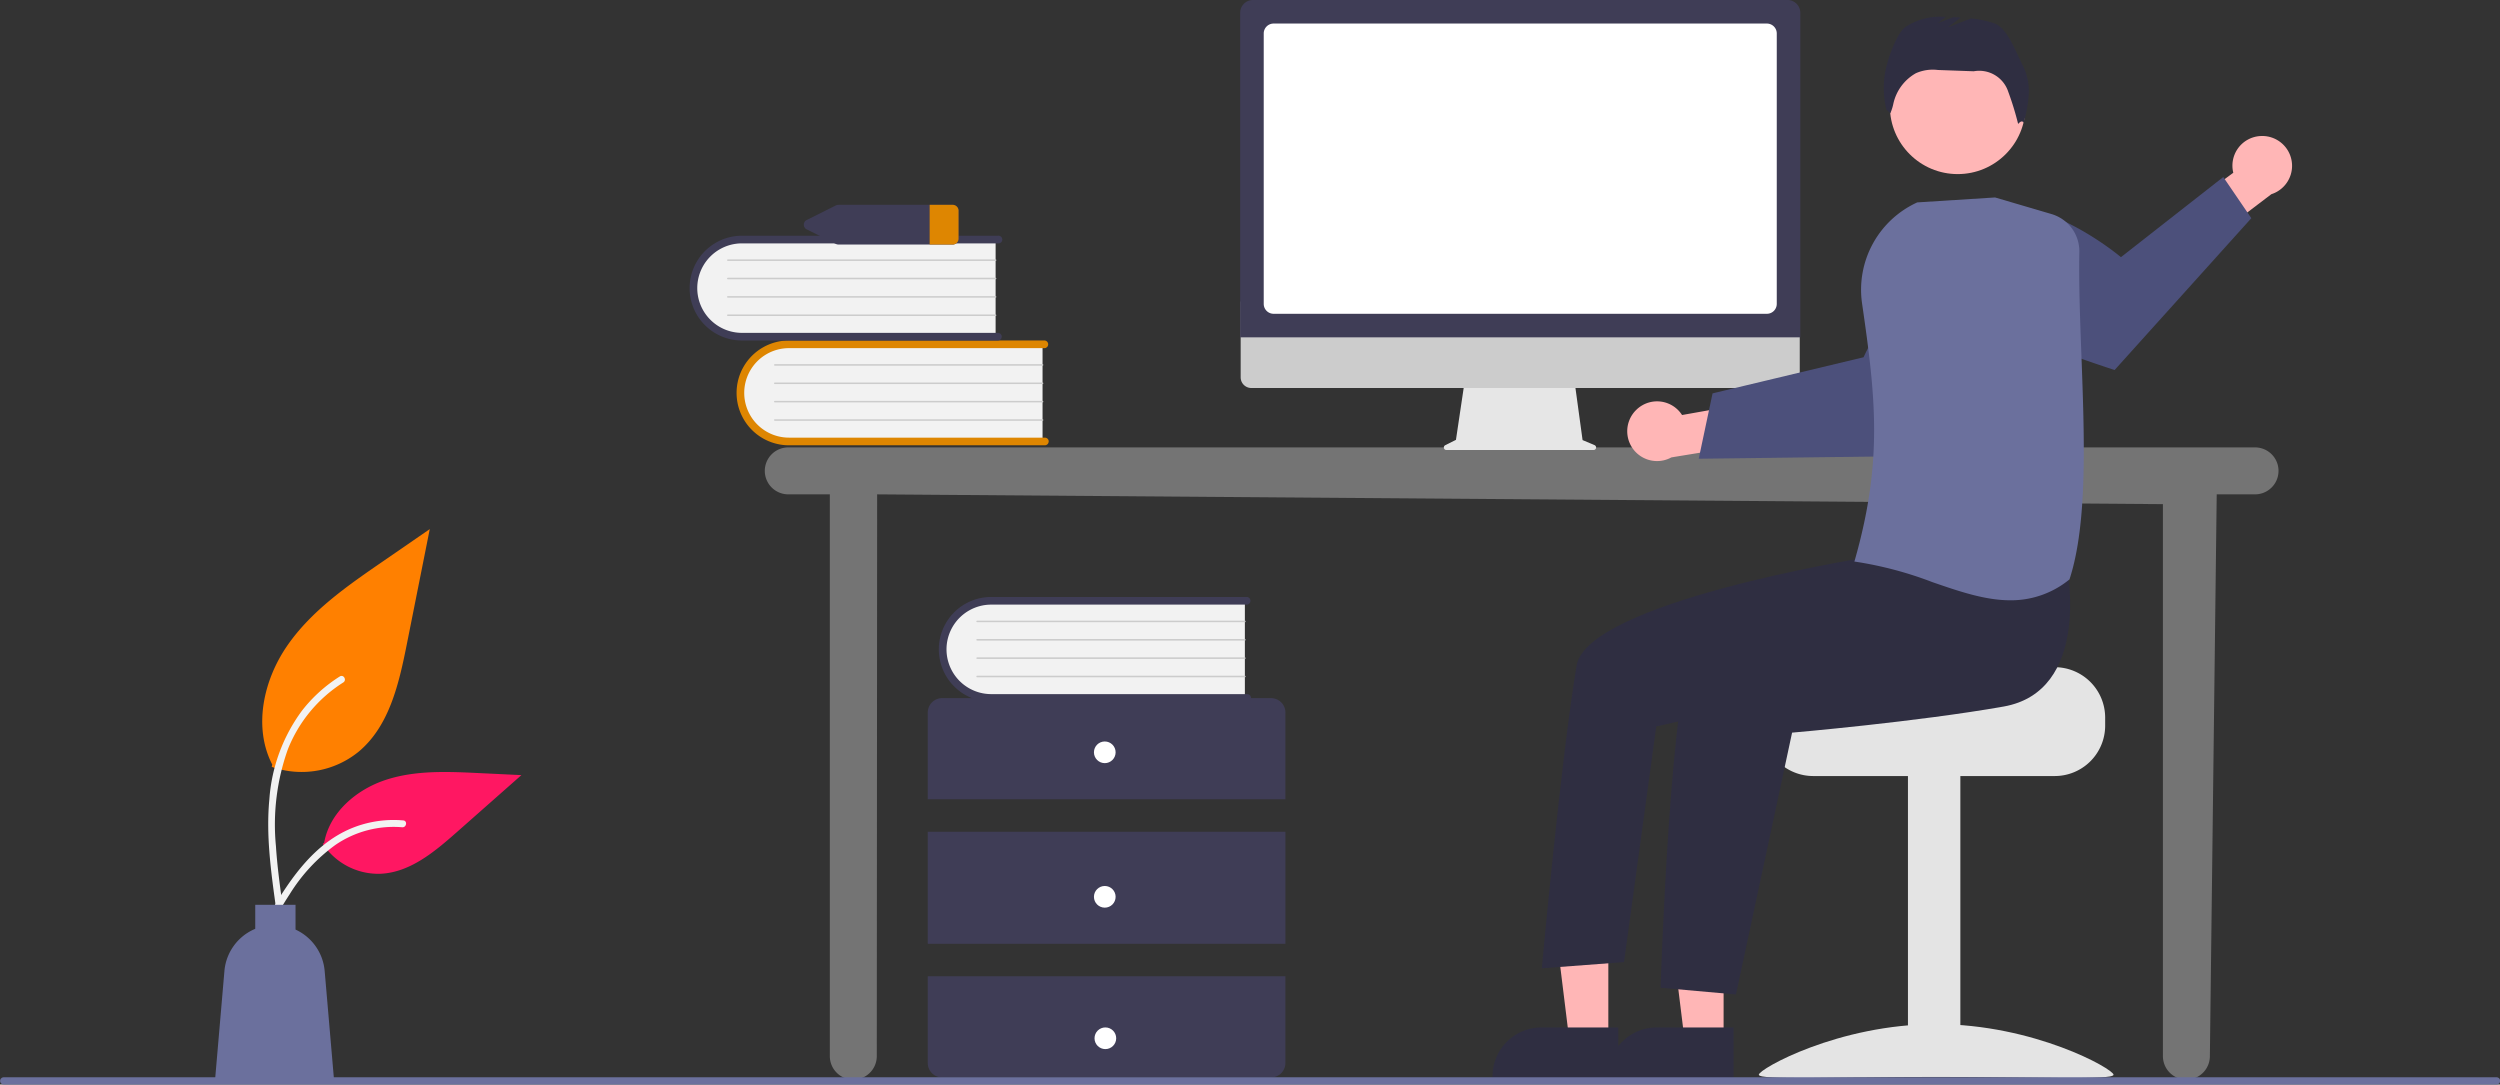 <svg xmlns="http://www.w3.org/2000/svg" width="323.664" height="140.407" viewBox="0 0 323.664 140.407">
  <rect x="0" y="0" width="323.664" height="140.407" fill="#333333" stroke="none"/>
  <g id="undraw_hello_re_3evm_1_" data-name="undraw_hello_re_3evm (1)" transform="translate(0 0)">
    <path id="Path_644" data-name="Path 644" d="M602.879,412.839h-189.9a3.04,3.04,0,1,0,0,6.08h5.379v72.731a3.04,3.04,0,1,0,6.08,0l.046-72.731,166.463,1.268v71.463a3.04,3.04,0,1,0,6.08,0l.885-72.731h4.962a3.04,3.04,0,1,0,0-6.08Z" transform="translate(-310.924 -354.917)" fill="#747474"/>
    <path id="Path_645" data-name="Path 645" d="M439.894,371.842v12.874H407.639a6.441,6.441,0,0,1-.448-12.874q.224-.008.448,0Z" transform="translate(-304.919 -327.467)" fill="#f2f2f2"/>
    <path id="Path_646" data-name="Path 646" d="M439.282,384.024a.5.5,0,0,1-.5.5H405.661a6.784,6.784,0,0,1,0-13.568h33.127a.5.5,0,0,1,0,.99H405.661a5.793,5.793,0,0,0,0,11.587h33.127a.5.5,0,0,1,.5.5Z" transform="translate(-303.515 -326.874)" fill="#de8601"/>
    <path id="Path_647" data-name="Path 647" d="M448.318,380.439H413.657a.1.1,0,1,1,0-.2h34.664a.1.1,0,1,1,0,.2Z" transform="translate(-313.343 -333.093)" fill="#ccc"/>
    <path id="Path_648" data-name="Path 648" d="M448.318,387.631H413.657a.1.1,0,1,1,0-.2h34.664a.1.1,0,1,1,0,.2Z" transform="translate(-313.343 -337.908)" fill="#ccc"/>
    <path id="Path_649" data-name="Path 649" d="M448.318,394.822H413.657a.1.1,0,1,1,0-.2h34.664a.1.1,0,1,1,0,.2Z" transform="translate(-313.343 -342.722)" fill="#ccc"/>
    <path id="Path_650" data-name="Path 650" d="M448.318,402.014H413.657a.1.1,0,1,1,0-.2h34.664a.1.1,0,0,1,0,.2Z" transform="translate(-313.343 -347.537)" fill="#ccc"/>
    <path id="Path_651" data-name="Path 651" d="M421.5,330.8v12.874H389.241a6.441,6.441,0,1,1-.448-12.874q.224-.008.448,0Z" transform="translate(-292.602 -299.99)" fill="#f2f2f2"/>
    <path id="Path_652" data-name="Path 652" d="M420.885,342.982a.5.5,0,0,1-.5.5H387.263a6.784,6.784,0,0,1,0-13.568h33.127a.5.5,0,1,1,0,.99H387.263a5.793,5.793,0,1,0,0,11.587h33.127a.5.5,0,0,1,.5.5Z" transform="translate(-291.198 -299.396)" fill="#3f3d56"/>
    <path id="Path_653" data-name="Path 653" d="M429.92,339.4H395.259a.1.1,0,1,1,0-.2H429.92a.1.1,0,1,1,0,.2Z" transform="translate(-301.026 -305.616)" fill="#ccc"/>
    <path id="Path_654" data-name="Path 654" d="M429.92,346.59H395.259a.1.1,0,1,1,0-.2H429.92a.1.1,0,1,1,0,.2Z" transform="translate(-301.026 -310.431)" fill="#ccc"/>
    <path id="Path_655" data-name="Path 655" d="M429.92,353.781H395.259a.1.1,0,1,1,0-.2H429.92a.1.1,0,1,1,0,.2Z" transform="translate(-301.026 -315.245)" fill="#ccc"/>
    <path id="Path_656" data-name="Path 656" d="M429.92,360.973H395.259a.1.1,0,1,1,0-.2H429.92a.1.1,0,1,1,0,.2Z" transform="translate(-301.026 -320.06)" fill="#ccc"/>
    <path id="Path_657" data-name="Path 657" d="M520.072,524.153V512.928a1.871,1.871,0,0,0-1.871-1.871H475.638a1.871,1.871,0,0,0-1.871,1.871v11.225Z" transform="translate(-353.654 -420.675)" fill="#3f3d56"/>
    <rect id="Rectangle_223" data-name="Rectangle 223" width="46.305" height="14.499" transform="translate(120.113 107.689)" fill="#3f3d56"/>
    <path id="Path_658" data-name="Path 658" d="M473.768,620.029v11.225a1.871,1.871,0,0,0,1.871,1.871H518.2a1.871,1.871,0,0,0,1.871-1.871V620.029Z" transform="translate(-353.655 -493.632)" fill="#3f3d56"/>
    <circle id="Ellipse_96" data-name="Ellipse 96" cx="1.403" cy="1.403" r="1.403" transform="translate(141.628 95.995)" fill="#fff"/>
    <circle id="Ellipse_97" data-name="Ellipse 97" cx="1.403" cy="1.403" r="1.403" transform="translate(141.628 114.704)" fill="#fff"/>
    <circle id="Ellipse_98" data-name="Ellipse 98" cx="1.403" cy="1.403" r="1.403" transform="translate(141.703 133.017)" fill="#fff"/>
    <path id="Path_659" data-name="Path 659" d="M519.146,472.323V485.2H486.891a6.441,6.441,0,1,1-.448-12.874q.224-.008.448,0Z" transform="translate(-357.978 -394.739)" fill="#f2f2f2"/>
    <path id="Path_660" data-name="Path 660" d="M518.526,484.5a.5.5,0,0,1-.5.5H484.9a6.784,6.784,0,1,1-.008-13.568h33.135a.5.5,0,0,1,0,.99H484.9a5.793,5.793,0,1,0,0,11.587h33.127A.5.5,0,0,1,518.526,484.5Z" transform="translate(-356.566 -394.145)" fill="#3f3d56"/>
    <path id="Path_661" data-name="Path 661" d="M527.57,480.919H492.909a.1.1,0,0,1,0-.2H527.57a.1.1,0,1,1,0,.2Z" transform="translate(-366.403 -400.364)" fill="#ccc"/>
    <path id="Path_662" data-name="Path 662" d="M527.57,488.111H492.909a.1.1,0,0,1,0-.2H527.57a.1.1,0,1,1,0,.2Z" transform="translate(-366.403 -405.179)" fill="#ccc"/>
    <path id="Path_663" data-name="Path 663" d="M527.57,495.3H492.909a.1.1,0,0,1,0-.2H527.57a.1.1,0,1,1,0,.2Z" transform="translate(-366.403 -409.994)" fill="#ccc"/>
    <path id="Path_664" data-name="Path 664" d="M527.57,502.494H492.909a.1.1,0,0,1,0-.2H527.57a.1.1,0,1,1,0,.2Z" transform="translate(-366.403 -414.809)" fill="#ccc"/>
    <path id="Path_665" data-name="Path 665" d="M444.435,317.811h-14.7a.908.908,0,0,0-.4.094l-3.709,1.857a.676.676,0,0,0,0,1.244l3.709,1.857a.908.908,0,0,0,.4.094h14.7a.771.771,0,0,0,.814-.716v-3.714A.771.771,0,0,0,444.435,317.811Z" transform="translate(-321.15 -291.295)" fill="#3f3d56"/>
    <path id="Path_666" data-name="Path 666" d="M478.25,318.527v3.714a.771.771,0,0,1-.814.716h-2.928v-5.145h2.928A.771.771,0,0,1,478.25,318.527Z" transform="translate(-354.151 -291.295)" fill="#de8601"/>
    <path id="Path_667" data-name="Path 667" d="M214.285,475.634a11.68,11.68,0,0,0,11.278-1.987c3.95-3.316,5.189-8.778,6.2-13.836l2.981-14.96-6.241,4.3c-4.488,3.09-9.077,6.279-12.184,10.755s-4.464,10.586-1.967,15.429" transform="translate(-179.105 -376.35)" fill="#ff8000"/>
    <path id="Path_668" data-name="Path 668" d="M216.4,532.249c-.632-4.6-1.281-9.261-.838-13.911a21.878,21.878,0,0,1,4.218-11.471,19.082,19.082,0,0,1,4.9-4.436c.49-.309.94.467.453.775a18.14,18.14,0,0,0-7.176,8.658,29.077,29.077,0,0,0-1.544,12.526c.163,2.553.508,5.088.856,7.621a.465.465,0,0,1-.313.552A.451.451,0,0,1,216.4,532.249Z" transform="translate(-180.689 -414.852)" fill="#f2f2f2"/>
    <path id="Path_669" data-name="Path 669" d="M236.8,549.307a8.6,8.6,0,0,0,7.491,3.866c3.792-.18,6.954-2.827,9.8-5.339l8.418-7.432-5.571-.267c-4.006-.192-8.116-.371-11.932.865s-7.335,4.209-8.033,8.159" transform="translate(-195.005 -440.051)" fill="#ff1762"/>
    <path id="Path_670" data-name="Path 670" d="M212.874,572.677c3.04-5.379,6.566-11.358,12.867-13.268a14.358,14.358,0,0,1,5.412-.559c.575.05.431.935-.142.886a13.34,13.34,0,0,0-8.637,2.285,22.45,22.45,0,0,0-5.936,6.406c-.983,1.5-1.864,3.057-2.744,4.616-.281.5-1.1.139-.819-.365Z" transform="translate(-178.946 -452.635)" fill="#f2f2f2"/>
    <path id="Path_671" data-name="Path 671" d="M195.77,600.586a6.51,6.51,0,0,1,3.989-5.453v-3.11h5.216v3.208a6.507,6.507,0,0,1,3.772,5.355l1.226,14.257h-15.43Z" transform="translate(-166.714 -474.882)" fill="#6b709d"/>
    <path id="Path_672" data-name="Path 672" d="M695.441,394.874l-1.552-.653-1.064-7.778H678.65l-1.154,7.747-1.388.694a.33.33,0,0,0,.147.624h19.057a.33.33,0,0,0,.128-.633Z" transform="translate(-489 -337.245)" fill="#e6e6e6"/>
    <path id="Path_673" data-name="Path 673" d="M667.349,366.889h-69.63a1.379,1.379,0,0,1-1.376-1.379v-9.819h72.383v9.819A1.38,1.38,0,0,1,667.349,366.889Z" transform="translate(-435.719 -316.656)" fill="#ccc"/>
    <path id="Path_674" data-name="Path 674" d="M668.669,281.257H596.15V239.244a1.665,1.665,0,0,1,1.663-1.663h69.193a1.665,1.665,0,0,1,1.663,1.663Z" transform="translate(-435.59 -237.582)" fill="#3f3d56"/>
    <path id="Path_675" data-name="Path 675" d="M670.514,284.385H606.658a1.283,1.283,0,0,1-1.282-1.282V248.09a1.284,1.284,0,0,1,1.282-1.282h63.857a1.284,1.284,0,0,1,1.282,1.282V283.1A1.283,1.283,0,0,1,670.514,284.385Z" transform="translate(-441.767 -243.759)" fill="#fff"/>
    <path id="Path_676" data-name="Path 676" d="M749.029,395.823a3.839,3.839,0,0,1,5.839.751l8.637-1.536,2.213,5.021-12.228,2a3.86,3.86,0,0,1-4.461-6.234Z" transform="translate(-537.1 -342.843)" fill="#ffb6b6"/>
    <path id="Path_677" data-name="Path 677" d="M775.776,365.645l9-.112,1.14-.015,18.32-.231s4.975-4.746,9.307-9.633l-.607-4.392a17.944,17.944,0,0,0-6.016-11.109c-6.2,4.146-9.8,12.352-9.8,12.352l-11.359,2.717-1.136.272-7.058,1.687Z" transform="translate(-555.85 -306.253)" fill="#4c507b"/>
    <path id="Path_678" data-name="Path 678" d="M838.684,498.962H821.876c0,.72-18.374,1.3-18.374,1.3a6.711,6.711,0,0,0-1.1,1.044,6.477,6.477,0,0,0-1.514,4.175v1.044a6.526,6.526,0,0,0,6.524,6.523h31.273a6.529,6.529,0,0,0,6.524-6.524v-1.044a6.533,6.533,0,0,0-6.524-6.524Z" transform="translate(-572.662 -412.577)" fill="#e4e4e4"/>
    <rect id="Rectangle_224" data-name="Rectangle 224" width="6.785" height="39.161" transform="translate(247.014 100.217)" fill="#e4e4e4"/>
    <path id="Path_679" data-name="Path 679" d="M799.312,645.32c0,.733,10.281.284,22.963.284s22.963.45,22.963-.284-10.281-6.546-22.963-6.546S799.312,644.587,799.312,645.32Z" transform="translate(-571.608 -506.181)" fill="#e4e4e4"/>
    <path id="Path_680" data-name="Path 680" d="M660.091,368.007h-5.049l-2.4-19.476h7.452Z" transform="translate(-436.944 -233.343)" fill="#ffb6b6"/>
    <path id="Path_681" data-name="Path 681" d="M756.438,646.6H740.157v-.206a6.337,6.337,0,0,1,6.337-6.337h9.945Z" transform="translate(-532.003 -507.038)" fill="#2f2e41"/>
    <path id="Path_682" data-name="Path 682" d="M614.936,368.007h-5.049l-2.4-19.476h7.452Z" transform="translate(-406.713 -233.343)" fill="#ffb6b6"/>
    <path id="Path_683" data-name="Path 683" d="M711.283,646.6H695v-.206a6.337,6.337,0,0,1,6.337-6.337h9.945Z" transform="translate(-501.772 -507.038)" fill="#2f2e41"/>
    <circle id="Ellipse_99" data-name="Ellipse 99" cx="8.779" cy="8.779" r="8.779" transform="translate(244.675 4.981)" fill="#ffb6b6"/>
    <path id="Path_684" data-name="Path 684" d="M813.509,455.582s2.946,15.577-8.262,17.56-27.387,3.378-27.387,3.378l-7.266,33.9-9.761-.871s1.3-40.805,4.491-44,23.37-12.752,23.37-12.752Z" transform="translate(-545.846 -381.669)" fill="#2f2e41"/>
    <path id="Path_685" data-name="Path 685" d="M760.478,441.471l-4.9,4.918s-35.394,5.7-36.76,13.876c-2.061,12.342-4.5,39.181-4.5,39.181l10.642-.8,4.173-30.509,17.027-3.873,19.372-10.557Z" transform="translate(-514.705 -374.086)" fill="#2f2e41"/>
    <path id="Path_686" data-name="Path 686" d="M866.291,250.548c-.867-1.635-1.968-4.894-3.717-5.5a13.907,13.907,0,0,0-2.994-.638l-2.973,1.144,1.618-1.259q-.473-.028-.945-.046l-2.006.772,1.026-.8a8.2,8.2,0,0,0-5.25,1.314c-1.235.971-2.459,4.647-2.657,6.206a11.871,11.871,0,0,0,.218,4.472l.508.483a6.231,6.231,0,0,0,.4-1.269,6.009,6.009,0,0,1,2.876-3.9l.028-.016a5.391,5.391,0,0,1,2.863-.422l4.641.167a3.951,3.951,0,0,1,4.464,2.658,39.1,39.1,0,0,1,1.278,4.166s.478-.622.707-.159a16,16,0,0,0,.666-3.713A7.274,7.274,0,0,0,866.291,250.548Z" transform="translate(-604.389 -242.028)" fill="#2f2e41"/>
    <path id="Path_687" data-name="Path 687" d="M974.354,290.862a3.839,3.839,0,0,0-3.474,4.752l-7.06,5.208,2.118,5.062,9.867-7.494a3.86,3.86,0,0,0-1.45-7.527Z" transform="translate(-681.746 -273.247)" fill="#ffb6b6"/>
    <path id="Path_688" data-name="Path 688" d="M918.25,312.257l-17.7,19.656s-8.464-2.709-15.009-5.647l-2.941-9.032a17.96,17.96,0,0,1-.86-6.5c9.074-2.415,19.629,6.57,19.629,6.57l13.248-10.377Z" transform="translate(-626.779 -284.009)" fill="#4c507b"/>
    <path id="Path_689" data-name="Path 689" d="M846.85,364.734a47.919,47.919,0,0,0-9.944-2.642l-.151-.018.042-.146c3.646-12.8,2.736-20.989.949-33.289a12.424,12.424,0,0,1,7.122-13.055l.022-.01,10.058-.639h.023l7.315,2.151a5.018,5.018,0,0,1,3.592,4.9c-.079,4.045.089,8.561.267,13.342.4,10.727.812,21.818-1.53,29.015l-.012.038-.031.025a11.93,11.93,0,0,1-7.628,2.68C853.658,367.085,850.307,365.928,846.85,364.734Z" transform="translate(-596.675 -289.369)" fill="#6b709d"/>
    <path id="Path_690" data-name="Path 690" d="M433.534,660.523H110.8a.468.468,0,0,1,0-.935H433.533a.468.468,0,1,1,0,.935Z" transform="translate(-110.337 -520.116)" fill="#6b709d"/>
  </g>
</svg>
